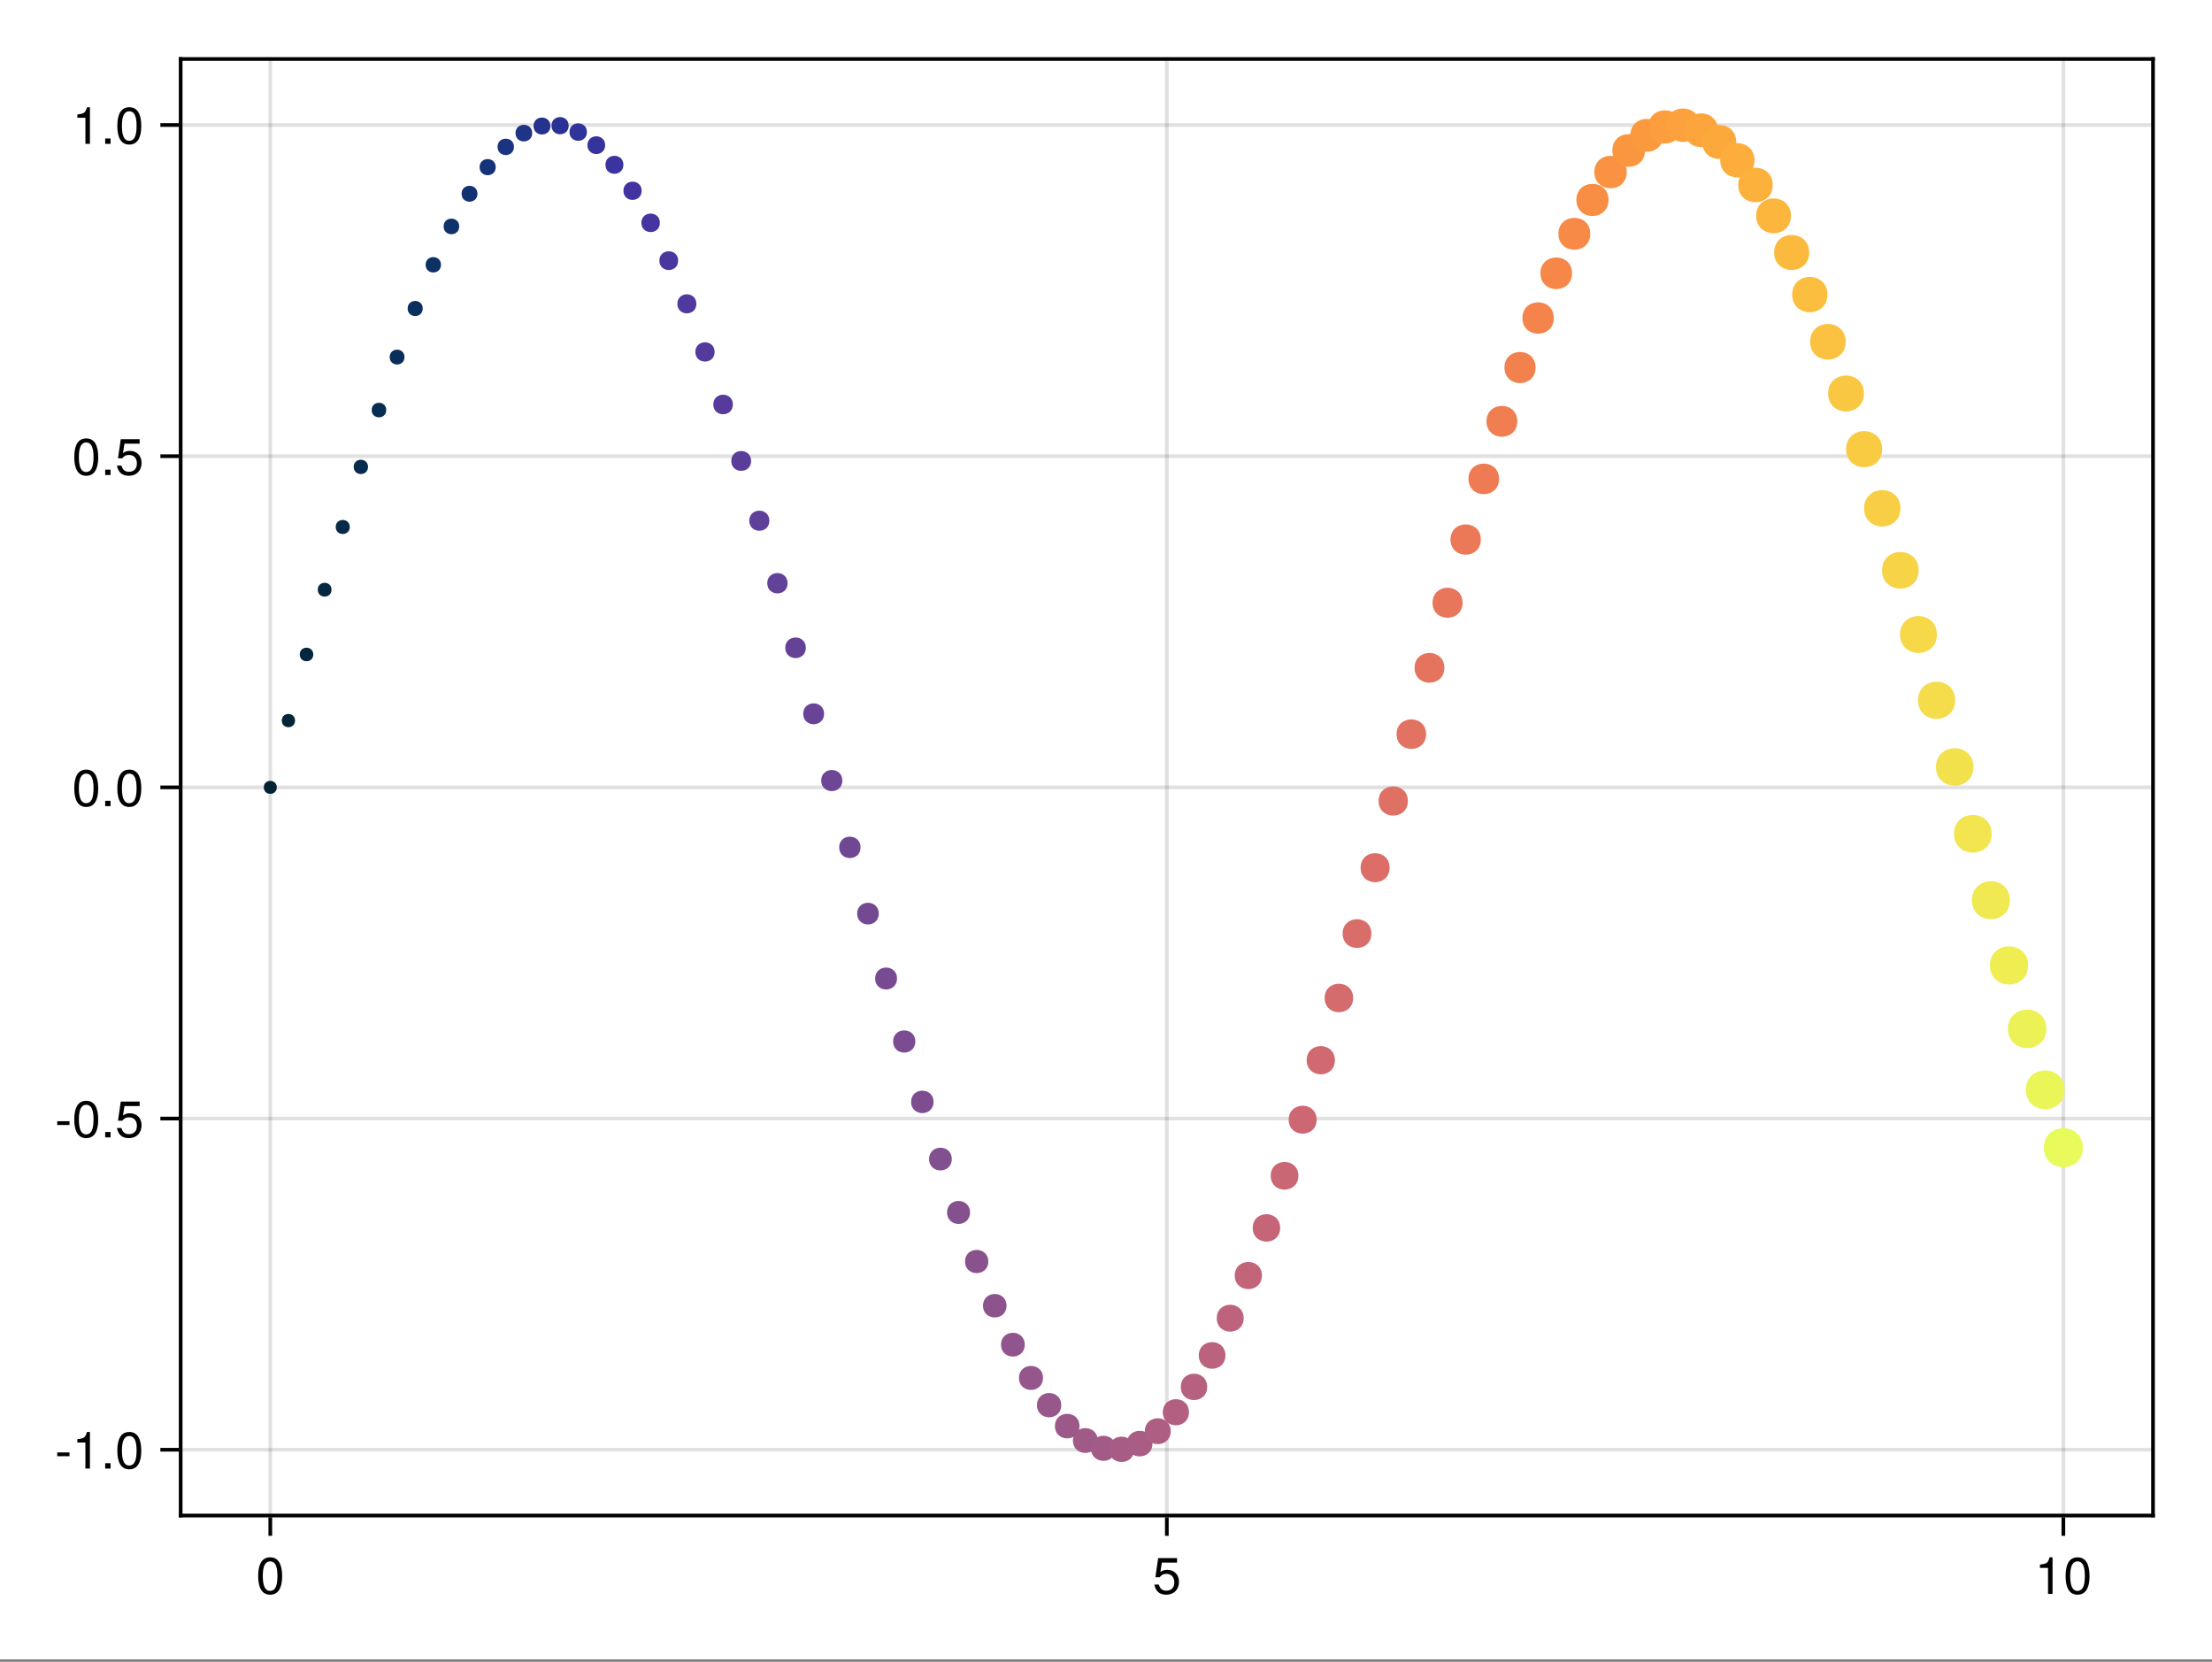 <?xml version="1.0" encoding="UTF-8"?>
<svg xmlns="http://www.w3.org/2000/svg" xmlns:xlink="http://www.w3.org/1999/xlink" width="450pt" height="338pt" viewBox="0 0 450 338" version="1.1">
<rect x="0" y="0" width="450" height="338" fill="#808080" stroke="none"/>
<defs>
<g>
<symbol overflow="visible" id="glyph0-0-2KA+kGPZ">
<path style="stroke:none;" d="M 0.203 -7.656 C 0.203 -7.656 0.203 0 0.203 0 C 0.203 0 4.938 0 4.938 0 C 4.938 0 4.938 -7.656 4.938 -7.656 C 4.938 -7.656 0.203 -7.656 0.203 -7.656 Z M 0.75 -0.547 C 0.75 -0.547 0.75 -7.109 0.75 -7.109 C 0.75 -7.109 4.391 -7.109 4.391 -7.109 C 4.391 -7.109 4.391 -0.547 4.391 -0.547 C 4.391 -0.547 0.75 -0.547 0.75 -0.547 Z M 0.75 -0.547 "/>
</symbol>
<symbol overflow="visible" id="glyph0-1-2KA+kGPZ">
<path style="stroke:none;" d="M 5.328 -3.578 C 5.328 -1.141 4.469 0.156 2.891 0.156 C 1.297 0.156 0.453 -1.141 0.453 -3.641 C 0.453 -6.141 1.281 -7.438 2.891 -7.438 C 4.5 -7.438 5.328 -6.156 5.328 -3.578 Z M 4.375 -3.672 C 4.375 -5.656 3.891 -6.625 2.891 -6.625 C 1.891 -6.625 1.391 -5.672 1.391 -3.641 C 1.391 -1.594 1.891 -0.609 2.859 -0.609 C 3.891 -0.609 4.375 -1.547 4.375 -3.672 Z M 4.375 -3.672 "/>
</symbol>
<symbol overflow="visible" id="glyph1-0-2KA+kGPZ">
<path style="stroke:none;" d="M 0.203 -7.656 C 0.203 -7.656 0.203 0 0.203 0 C 0.203 0 4.938 0 4.938 0 C 4.938 0 4.938 -7.656 4.938 -7.656 C 4.938 -7.656 0.203 -7.656 0.203 -7.656 Z M 0.75 -0.547 C 0.75 -0.547 0.75 -7.109 0.75 -7.109 C 0.75 -7.109 4.391 -7.109 4.391 -7.109 C 4.391 -7.109 4.391 -0.547 4.391 -0.547 C 4.391 -0.547 0.75 -0.547 0.75 -0.547 Z M 0.75 -0.547 "/>
</symbol>
<symbol overflow="visible" id="glyph1-1-2KA+kGPZ">
<path style="stroke:none;" d="M 5.391 -2.469 C 5.391 -0.891 4.344 0.156 2.828 0.156 C 1.516 0.156 0.672 -0.438 0.375 -1.906 C 0.375 -1.906 1.297 -1.906 1.297 -1.906 C 1.516 -1.078 2 -0.656 2.812 -0.656 C 3.828 -0.656 4.438 -1.266 4.438 -2.344 C 4.438 -3.438 3.812 -4.078 2.812 -4.078 C 2.234 -4.078 1.875 -3.906 1.453 -3.391 C 1.453 -3.391 0.594 -3.391 0.594 -3.391 C 0.594 -3.391 1.156 -7.281 1.156 -7.281 C 1.156 -7.281 5 -7.281 5 -7.281 C 5 -7.281 5 -6.375 5 -6.375 C 5 -6.375 1.906 -6.375 1.906 -6.375 C 1.906 -6.375 1.609 -4.453 1.609 -4.453 C 2.031 -4.766 2.453 -4.906 2.984 -4.906 C 4.406 -4.906 5.391 -3.938 5.391 -2.469 Z M 5.391 -2.469 "/>
</symbol>
<symbol overflow="visible" id="glyph2-0-2KA+kGPZ">
<path style="stroke:none;" d="M 0.203 -7.656 C 0.203 -7.656 0.203 0 0.203 0 C 0.203 0 4.938 0 4.938 0 C 4.938 0 4.938 -7.656 4.938 -7.656 C 4.938 -7.656 0.203 -7.656 0.203 -7.656 Z M 0.75 -0.547 C 0.75 -0.547 0.75 -7.109 0.75 -7.109 C 0.75 -7.109 4.391 -7.109 4.391 -7.109 C 4.391 -7.109 4.391 -0.547 4.391 -0.547 C 4.391 -0.547 0.75 -0.547 0.75 -0.547 Z M 0.75 -0.547 "/>
</symbol>
<symbol overflow="visible" id="glyph2-1-2KA+kGPZ">
<path style="stroke:none;" d="M 3.641 0 C 3.641 0 2.719 0 2.719 0 C 2.719 0 2.719 -5.297 2.719 -5.297 C 2.719 -5.297 1.078 -5.297 1.078 -5.297 C 1.078 -5.297 1.078 -5.969 1.078 -5.969 C 2.5 -6.141 2.703 -6.297 3.031 -7.438 C 3.031 -7.438 3.641 -7.438 3.641 -7.438 C 3.641 -7.438 3.641 0 3.641 0 Z M 3.641 0 "/>
</symbol>
<symbol overflow="visible" id="glyph3-0-2KA+kGPZ">
<path style="stroke:none;" d="M 0.203 -7.656 C 0.203 -7.656 0.203 0 0.203 0 C 0.203 0 4.938 0 4.938 0 C 4.938 0 4.938 -7.656 4.938 -7.656 C 4.938 -7.656 0.203 -7.656 0.203 -7.656 Z M 0.75 -0.547 C 0.75 -0.547 0.75 -7.109 0.75 -7.109 C 0.75 -7.109 4.391 -7.109 4.391 -7.109 C 4.391 -7.109 4.391 -0.547 4.391 -0.547 C 4.391 -0.547 0.75 -0.547 0.75 -0.547 Z M 0.75 -0.547 "/>
</symbol>
<symbol overflow="visible" id="glyph3-1-2KA+kGPZ">
<path style="stroke:none;" d="M 5.328 -3.578 C 5.328 -1.141 4.469 0.156 2.891 0.156 C 1.297 0.156 0.453 -1.141 0.453 -3.641 C 0.453 -6.141 1.281 -7.438 2.891 -7.438 C 4.5 -7.438 5.328 -6.156 5.328 -3.578 Z M 4.375 -3.672 C 4.375 -5.656 3.891 -6.625 2.891 -6.625 C 1.891 -6.625 1.391 -5.672 1.391 -3.641 C 1.391 -1.594 1.891 -0.609 2.859 -0.609 C 3.891 -0.609 4.375 -1.547 4.375 -3.672 Z M 4.375 -3.672 "/>
</symbol>
<symbol overflow="visible" id="glyph4-0-2KA+kGPZ">
<path style="stroke:none;" d="M 0.203 -7.656 C 0.203 -7.656 0.203 0 0.203 0 C 0.203 0 4.938 0 4.938 0 C 4.938 0 4.938 -7.656 4.938 -7.656 C 4.938 -7.656 0.203 -7.656 0.203 -7.656 Z M 0.75 -0.547 C 0.75 -0.547 0.75 -7.109 0.75 -7.109 C 0.75 -7.109 4.391 -7.109 4.391 -7.109 C 4.391 -7.109 4.391 -0.547 4.391 -0.547 C 4.391 -0.547 0.75 -0.547 0.75 -0.547 Z M 0.75 -0.547 "/>
</symbol>
<symbol overflow="visible" id="glyph4-1-2KA+kGPZ">
<path style="stroke:none;" d="M 2.984 -2.516 C 2.984 -2.516 0.484 -2.516 0.484 -2.516 C 0.484 -2.516 0.484 -3.281 0.484 -3.281 C 0.484 -3.281 2.984 -3.281 2.984 -3.281 C 2.984 -3.281 2.984 -2.516 2.984 -2.516 Z M 2.984 -2.516 "/>
</symbol>
<symbol overflow="visible" id="glyph4-2-2KA+kGPZ">
<path style="stroke:none;" d="M 2 0 C 2 0 0.906 0 0.906 0 C 0.906 0 0.906 -1.094 0.906 -1.094 C 0.906 -1.094 2 -1.094 2 -1.094 C 2 -1.094 2 0 2 0 Z M 2 0 "/>
</symbol>
<symbol overflow="visible" id="glyph5-0-2KA+kGPZ">
<path style="stroke:none;" d="M 0.203 -7.656 C 0.203 -7.656 0.203 0 0.203 0 C 0.203 0 4.938 0 4.938 0 C 4.938 0 4.938 -7.656 4.938 -7.656 C 4.938 -7.656 0.203 -7.656 0.203 -7.656 Z M 0.75 -0.547 C 0.75 -0.547 0.75 -7.109 0.75 -7.109 C 0.75 -7.109 4.391 -7.109 4.391 -7.109 C 4.391 -7.109 4.391 -0.547 4.391 -0.547 C 4.391 -0.547 0.75 -0.547 0.75 -0.547 Z M 0.75 -0.547 "/>
</symbol>
<symbol overflow="visible" id="glyph5-1-2KA+kGPZ">
<path style="stroke:none;" d="M 3.641 0 C 3.641 0 2.719 0 2.719 0 C 2.719 0 2.719 -5.297 2.719 -5.297 C 2.719 -5.297 1.078 -5.297 1.078 -5.297 C 1.078 -5.297 1.078 -5.969 1.078 -5.969 C 2.5 -6.141 2.703 -6.297 3.031 -7.438 C 3.031 -7.438 3.641 -7.438 3.641 -7.438 C 3.641 -7.438 3.641 0 3.641 0 Z M 3.641 0 "/>
</symbol>
<symbol overflow="visible" id="glyph5-2-2KA+kGPZ">
<path style="stroke:none;" d="M 5.328 -3.578 C 5.328 -1.141 4.469 0.156 2.891 0.156 C 1.297 0.156 0.453 -1.141 0.453 -3.641 C 0.453 -6.141 1.281 -7.438 2.891 -7.438 C 4.5 -7.438 5.328 -6.156 5.328 -3.578 Z M 4.375 -3.672 C 4.375 -5.656 3.891 -6.625 2.891 -6.625 C 1.891 -6.625 1.391 -5.672 1.391 -3.641 C 1.391 -1.594 1.891 -0.609 2.859 -0.609 C 3.891 -0.609 4.375 -1.547 4.375 -3.672 Z M 4.375 -3.672 "/>
</symbol>
<symbol overflow="visible" id="glyph6-0-2KA+kGPZ">
<path style="stroke:none;" d="M 0.203 -7.656 C 0.203 -7.656 0.203 0 0.203 0 C 0.203 0 4.938 0 4.938 0 C 4.938 0 4.938 -7.656 4.938 -7.656 C 4.938 -7.656 0.203 -7.656 0.203 -7.656 Z M 0.75 -0.547 C 0.75 -0.547 0.75 -7.109 0.75 -7.109 C 0.75 -7.109 4.391 -7.109 4.391 -7.109 C 4.391 -7.109 4.391 -0.547 4.391 -0.547 C 4.391 -0.547 0.75 -0.547 0.75 -0.547 Z M 0.75 -0.547 "/>
</symbol>
<symbol overflow="visible" id="glyph6-1-2KA+kGPZ">
<path style="stroke:none;" d="M 2.984 -2.516 C 2.984 -2.516 0.484 -2.516 0.484 -2.516 C 0.484 -2.516 0.484 -3.281 0.484 -3.281 C 0.484 -3.281 2.984 -3.281 2.984 -3.281 C 2.984 -3.281 2.984 -2.516 2.984 -2.516 Z M 2.984 -2.516 "/>
</symbol>
<symbol overflow="visible" id="glyph6-2-2KA+kGPZ">
<path style="stroke:none;" d="M 2 0 C 2 0 0.906 0 0.906 0 C 0.906 0 0.906 -1.094 0.906 -1.094 C 0.906 -1.094 2 -1.094 2 -1.094 C 2 -1.094 2 0 2 0 Z M 2 0 "/>
</symbol>
<symbol overflow="visible" id="glyph7-0-2KA+kGPZ">
<path style="stroke:none;" d="M 0.203 -7.656 C 0.203 -7.656 0.203 0 0.203 0 C 0.203 0 4.938 0 4.938 0 C 4.938 0 4.938 -7.656 4.938 -7.656 C 4.938 -7.656 0.203 -7.656 0.203 -7.656 Z M 0.75 -0.547 C 0.75 -0.547 0.75 -7.109 0.75 -7.109 C 0.75 -7.109 4.391 -7.109 4.391 -7.109 C 4.391 -7.109 4.391 -0.547 4.391 -0.547 C 4.391 -0.547 0.75 -0.547 0.75 -0.547 Z M 0.75 -0.547 "/>
</symbol>
<symbol overflow="visible" id="glyph7-1-2KA+kGPZ">
<path style="stroke:none;" d="M 5.328 -3.578 C 5.328 -1.141 4.469 0.156 2.891 0.156 C 1.297 0.156 0.453 -1.141 0.453 -3.641 C 0.453 -6.141 1.281 -7.438 2.891 -7.438 C 4.5 -7.438 5.328 -6.156 5.328 -3.578 Z M 4.375 -3.672 C 4.375 -5.656 3.891 -6.625 2.891 -6.625 C 1.891 -6.625 1.391 -5.672 1.391 -3.641 C 1.391 -1.594 1.891 -0.609 2.859 -0.609 C 3.891 -0.609 4.375 -1.547 4.375 -3.672 Z M 4.375 -3.672 "/>
</symbol>
<symbol overflow="visible" id="glyph7-2-2KA+kGPZ">
<path style="stroke:none;" d="M 5.391 -2.469 C 5.391 -0.891 4.344 0.156 2.828 0.156 C 1.516 0.156 0.672 -0.438 0.375 -1.906 C 0.375 -1.906 1.297 -1.906 1.297 -1.906 C 1.516 -1.078 2 -0.656 2.812 -0.656 C 3.828 -0.656 4.438 -1.266 4.438 -2.344 C 4.438 -3.438 3.812 -4.078 2.812 -4.078 C 2.234 -4.078 1.875 -3.906 1.453 -3.391 C 1.453 -3.391 0.594 -3.391 0.594 -3.391 C 0.594 -3.391 1.156 -7.281 1.156 -7.281 C 1.156 -7.281 5 -7.281 5 -7.281 C 5 -7.281 5 -6.375 5 -6.375 C 5 -6.375 1.906 -6.375 1.906 -6.375 C 1.906 -6.375 1.609 -4.453 1.609 -4.453 C 2.031 -4.766 2.453 -4.906 2.984 -4.906 C 4.406 -4.906 5.391 -3.938 5.391 -2.469 Z M 5.391 -2.469 "/>
</symbol>
<symbol overflow="visible" id="glyph8-0-2KA+kGPZ">
<path style="stroke:none;" d="M 0.203 -7.656 C 0.203 -7.656 0.203 0 0.203 0 C 0.203 0 4.938 0 4.938 0 C 4.938 0 4.938 -7.656 4.938 -7.656 C 4.938 -7.656 0.203 -7.656 0.203 -7.656 Z M 0.75 -0.547 C 0.75 -0.547 0.75 -7.109 0.75 -7.109 C 0.75 -7.109 4.391 -7.109 4.391 -7.109 C 4.391 -7.109 4.391 -0.547 4.391 -0.547 C 4.391 -0.547 0.75 -0.547 0.75 -0.547 Z M 0.75 -0.547 "/>
</symbol>
<symbol overflow="visible" id="glyph8-1-2KA+kGPZ">
<path style="stroke:none;" d="M 5.328 -3.578 C 5.328 -1.141 4.469 0.156 2.891 0.156 C 1.297 0.156 0.453 -1.141 0.453 -3.641 C 0.453 -6.141 1.281 -7.438 2.891 -7.438 C 4.5 -7.438 5.328 -6.156 5.328 -3.578 Z M 4.375 -3.672 C 4.375 -5.656 3.891 -6.625 2.891 -6.625 C 1.891 -6.625 1.391 -5.672 1.391 -3.641 C 1.391 -1.594 1.891 -0.609 2.859 -0.609 C 3.891 -0.609 4.375 -1.547 4.375 -3.672 Z M 4.375 -3.672 "/>
</symbol>
<symbol overflow="visible" id="glyph8-2-2KA+kGPZ">
<path style="stroke:none;" d="M 5.391 -2.469 C 5.391 -0.891 4.344 0.156 2.828 0.156 C 1.516 0.156 0.672 -0.438 0.375 -1.906 C 0.375 -1.906 1.297 -1.906 1.297 -1.906 C 1.516 -1.078 2 -0.656 2.812 -0.656 C 3.828 -0.656 4.438 -1.266 4.438 -2.344 C 4.438 -3.438 3.812 -4.078 2.812 -4.078 C 2.234 -4.078 1.875 -3.906 1.453 -3.391 C 1.453 -3.391 0.594 -3.391 0.594 -3.391 C 0.594 -3.391 1.156 -7.281 1.156 -7.281 C 1.156 -7.281 5 -7.281 5 -7.281 C 5 -7.281 5 -6.375 5 -6.375 C 5 -6.375 1.906 -6.375 1.906 -6.375 C 1.906 -6.375 1.609 -4.453 1.609 -4.453 C 2.031 -4.766 2.453 -4.906 2.984 -4.906 C 4.406 -4.906 5.391 -3.938 5.391 -2.469 Z M 5.391 -2.469 "/>
</symbol>
<symbol overflow="visible" id="glyph9-0-2KA+kGPZ">
<path style="stroke:none;" d="M 0.203 -7.656 C 0.203 -7.656 0.203 0 0.203 0 C 0.203 0 4.938 0 4.938 0 C 4.938 0 4.938 -7.656 4.938 -7.656 C 4.938 -7.656 0.203 -7.656 0.203 -7.656 Z M 0.75 -0.547 C 0.75 -0.547 0.75 -7.109 0.75 -7.109 C 0.75 -7.109 4.391 -7.109 4.391 -7.109 C 4.391 -7.109 4.391 -0.547 4.391 -0.547 C 4.391 -0.547 0.75 -0.547 0.75 -0.547 Z M 0.75 -0.547 "/>
</symbol>
<symbol overflow="visible" id="glyph9-1-2KA+kGPZ">
<path style="stroke:none;" d="M 2 0 C 2 0 0.906 0 0.906 0 C 0.906 0 0.906 -1.094 0.906 -1.094 C 0.906 -1.094 2 -1.094 2 -1.094 C 2 -1.094 2 0 2 0 Z M 2 0 "/>
</symbol>
<symbol overflow="visible" id="glyph10-0-2KA+kGPZ">
<path style="stroke:none;" d="M 0.203 -7.656 C 0.203 -7.656 0.203 0 0.203 0 C 0.203 0 4.938 0 4.938 0 C 4.938 0 4.938 -7.656 4.938 -7.656 C 4.938 -7.656 0.203 -7.656 0.203 -7.656 Z M 0.75 -0.547 C 0.75 -0.547 0.75 -7.109 0.75 -7.109 C 0.75 -7.109 4.391 -7.109 4.391 -7.109 C 4.391 -7.109 4.391 -0.547 4.391 -0.547 C 4.391 -0.547 0.75 -0.547 0.75 -0.547 Z M 0.75 -0.547 "/>
</symbol>
<symbol overflow="visible" id="glyph10-1-2KA+kGPZ">
<path style="stroke:none;" d="M 3.641 0 C 3.641 0 2.719 0 2.719 0 C 2.719 0 2.719 -5.297 2.719 -5.297 C 2.719 -5.297 1.078 -5.297 1.078 -5.297 C 1.078 -5.297 1.078 -5.969 1.078 -5.969 C 2.5 -6.141 2.703 -6.297 3.031 -7.438 C 3.031 -7.438 3.641 -7.438 3.641 -7.438 C 3.641 -7.438 3.641 0 3.641 0 Z M 3.641 0 "/>
</symbol>
<symbol overflow="visible" id="glyph10-2-2KA+kGPZ">
<path style="stroke:none;" d="M 5.328 -3.578 C 5.328 -1.141 4.469 0.156 2.891 0.156 C 1.297 0.156 0.453 -1.141 0.453 -3.641 C 0.453 -6.141 1.281 -7.438 2.891 -7.438 C 4.5 -7.438 5.328 -6.156 5.328 -3.578 Z M 4.375 -3.672 C 4.375 -5.656 3.891 -6.625 2.891 -6.625 C 1.891 -6.625 1.391 -5.672 1.391 -3.641 C 1.391 -1.594 1.891 -0.609 2.859 -0.609 C 3.891 -0.609 4.375 -1.547 4.375 -3.672 Z M 4.375 -3.672 "/>
</symbol>
<symbol overflow="visible" id="glyph11-0-2KA+kGPZ">
<path style="stroke:none;" d="M 0.203 -7.656 C 0.203 -7.656 0.203 0 0.203 0 C 0.203 0 4.938 0 4.938 0 C 4.938 0 4.938 -7.656 4.938 -7.656 C 4.938 -7.656 0.203 -7.656 0.203 -7.656 Z M 0.75 -0.547 C 0.75 -0.547 0.75 -7.109 0.75 -7.109 C 0.75 -7.109 4.391 -7.109 4.391 -7.109 C 4.391 -7.109 4.391 -0.547 4.391 -0.547 C 4.391 -0.547 0.75 -0.547 0.75 -0.547 Z M 0.75 -0.547 "/>
</symbol>
<symbol overflow="visible" id="glyph11-1-2KA+kGPZ">
<path style="stroke:none;" d="M 2 0 C 2 0 0.906 0 0.906 0 C 0.906 0 0.906 -1.094 0.906 -1.094 C 0.906 -1.094 2 -1.094 2 -1.094 C 2 -1.094 2 0 2 0 Z M 2 0 "/>
</symbol>
</g>
</defs>
<g id="surface1-2KA+kGPZ">
<path style=" stroke:none;fill-rule:nonzero;fill:rgb(100%,100%,100%);fill-opacity:1;" d="M 0 0 L 450 0 L 450 337.5 L 0 337.5 Z M 0 0 "/>
<path style=" stroke:none;fill-rule:nonzero;fill:rgb(100%,100%,100%);fill-opacity:1;" d="M 36.75 308.25 L 438 308.25 L 438 12 L 36.75 12 Z M 36.75 308.25 "/>
<path style="fill:none;stroke-width:1;stroke-linecap:butt;stroke-linejoin:miter;stroke:rgb(0%,0%,0%);stroke-opacity:0.12;stroke-miterlimit:2;" d="M 73.318 411 L 73.318 16 " transform="matrix(0.75,0,0,0.75,0,0)"/>
<path style="fill:none;stroke-width:1;stroke-linecap:butt;stroke-linejoin:miter;stroke:rgb(0%,0%,0%);stroke-opacity:0.12;stroke-miterlimit:2;" d="M 316.5 411 L 316.5 16 " transform="matrix(0.75,0,0,0.75,0,0)"/>
<path style="fill:none;stroke-width:1;stroke-linecap:butt;stroke-linejoin:miter;stroke:rgb(0%,0%,0%);stroke-opacity:0.12;stroke-miterlimit:2;" d="M 559.682 411 L 559.682 16 " transform="matrix(0.75,0,0,0.75,0,0)"/>
<path style="fill:none;stroke-width:1;stroke-linecap:butt;stroke-linejoin:miter;stroke:rgb(0%,0%,0%);stroke-opacity:0.12;stroke-miterlimit:2;" d="M 49 393.156 L 584 393.156 " transform="matrix(0.75,0,0,0.75,0,0)"/>
<path style="fill:none;stroke-width:1;stroke-linecap:butt;stroke-linejoin:miter;stroke:rgb(0%,0%,0%);stroke-opacity:0.12;stroke-miterlimit:2;" d="M 49 303.344 L 584 303.344 " transform="matrix(0.75,0,0,0.75,0,0)"/>
<path style="fill:none;stroke-width:1;stroke-linecap:butt;stroke-linejoin:miter;stroke:rgb(0%,0%,0%);stroke-opacity:0.12;stroke-miterlimit:2;" d="M 49 213.526 L 584 213.526 " transform="matrix(0.75,0,0,0.75,0,0)"/>
<path style="fill:none;stroke-width:1;stroke-linecap:butt;stroke-linejoin:miter;stroke:rgb(0%,0%,0%);stroke-opacity:0.12;stroke-miterlimit:2;" d="M 49 123.714 L 584 123.714 " transform="matrix(0.75,0,0,0.75,0,0)"/>
<path style="fill:none;stroke-width:1;stroke-linecap:butt;stroke-linejoin:miter;stroke:rgb(0%,0%,0%);stroke-opacity:0.12;stroke-miterlimit:2;" d="M 49 33.901 L 584 33.901 " transform="matrix(0.75,0,0,0.75,0,0)"/>
<g style="fill:rgb(0%,0%,0%);fill-opacity:1;">
  <use xlink:href="#glyph0-1-2KA+kGPZ" x="52.07" y="324.193"/>
</g>
<g style="fill:rgb(0%,0%,0%);fill-opacity:1;">
  <use xlink:href="#glyph1-1-2KA+kGPZ" x="234.456" y="324.193"/>
</g>
<g style="fill:rgb(0%,0%,0%);fill-opacity:1;">
  <use xlink:href="#glyph2-1-2KA+kGPZ" x="413.923" y="324.193"/>
</g>
<g style="fill:rgb(0%,0%,0%);fill-opacity:1;">
  <use xlink:href="#glyph3-1-2KA+kGPZ" x="419.761" y="324.193"/>
</g>
<g style="fill:rgb(0%,0%,0%);fill-opacity:1;">
  <use xlink:href="#glyph4-1-2KA+kGPZ" x="11.158" y="298.694"/>
</g>
<g style="fill:rgb(0%,0%,0%);fill-opacity:1;">
  <use xlink:href="#glyph5-1-2KA+kGPZ" x="14.655" y="298.694"/>
</g>
<g style="fill:rgb(0%,0%,0%);fill-opacity:1;">
  <use xlink:href="#glyph4-2-2KA+kGPZ" x="20.493" y="298.694"/>
</g>
<g style="fill:rgb(0%,0%,0%);fill-opacity:1;">
  <use xlink:href="#glyph5-2-2KA+kGPZ" x="23.412" y="298.694"/>
</g>
<g style="fill:rgb(0%,0%,0%);fill-opacity:1;">
  <use xlink:href="#glyph6-1-2KA+kGPZ" x="11.158" y="231.334"/>
</g>
<g style="fill:rgb(0%,0%,0%);fill-opacity:1;">
  <use xlink:href="#glyph7-1-2KA+kGPZ" x="14.655" y="231.334"/>
</g>
<g style="fill:rgb(0%,0%,0%);fill-opacity:1;">
  <use xlink:href="#glyph6-2-2KA+kGPZ" x="20.493" y="231.334"/>
</g>
<g style="fill:rgb(0%,0%,0%);fill-opacity:1;">
  <use xlink:href="#glyph7-2-2KA+kGPZ" x="23.412" y="231.334"/>
</g>
<g style="fill:rgb(0%,0%,0%);fill-opacity:1;">
  <use xlink:href="#glyph7-1-2KA+kGPZ" x="14.655" y="163.973"/>
</g>
<g style="fill:rgb(0%,0%,0%);fill-opacity:1;">
  <use xlink:href="#glyph6-2-2KA+kGPZ" x="20.493" y="163.973"/>
</g>
<g style="fill:rgb(0%,0%,0%);fill-opacity:1;">
  <use xlink:href="#glyph7-1-2KA+kGPZ" x="23.412" y="163.973"/>
</g>
<g style="fill:rgb(0%,0%,0%);fill-opacity:1;">
  <use xlink:href="#glyph8-1-2KA+kGPZ" x="14.655" y="96.612"/>
</g>
<g style="fill:rgb(0%,0%,0%);fill-opacity:1;">
  <use xlink:href="#glyph9-1-2KA+kGPZ" x="20.493" y="96.612"/>
</g>
<g style="fill:rgb(0%,0%,0%);fill-opacity:1;">
  <use xlink:href="#glyph8-2-2KA+kGPZ" x="23.412" y="96.612"/>
</g>
<g style="fill:rgb(0%,0%,0%);fill-opacity:1;">
  <use xlink:href="#glyph10-1-2KA+kGPZ" x="14.655" y="29.252"/>
</g>
<g style="fill:rgb(0%,0%,0%);fill-opacity:1;">
  <use xlink:href="#glyph11-1-2KA+kGPZ" x="20.493" y="29.252"/>
</g>
<g style="fill:rgb(0%,0%,0%);fill-opacity:1;">
  <use xlink:href="#glyph10-2-2KA+kGPZ" x="23.412" y="29.252"/>
</g>
<path style=" stroke:none;fill-rule:nonzero;fill:rgb(1.556%,13.824%,20.181%);fill-opacity:1;" d="M 56.309 160.145 C 56.309 158.383 53.668 158.383 53.668 160.145 C 53.668 161.91 56.309 161.91 56.309 160.145 Z M 56.309 160.145 "/>
<path style=" stroke:none;fill-rule:nonzero;fill:rgb(1.724%,14.541%,22.048%);fill-opacity:1;" d="M 60.023 146.562 C 60.023 144.762 57.324 144.762 57.324 146.562 C 57.324 148.359 60.023 148.359 60.023 146.562 Z M 60.023 146.562 "/>
<path style=" stroke:none;fill-rule:nonzero;fill:rgb(1.906%,15.236%,23.979%);fill-opacity:1;" d="M 63.734 133.113 C 63.734 131.281 60.984 131.281 60.984 133.113 C 60.984 134.949 63.734 134.949 63.734 133.113 Z M 63.734 133.113 "/>
<path style=" stroke:none;fill-rule:nonzero;fill:rgb(2.113%,15.907%,25.984%);fill-opacity:1;" d="M 67.445 119.941 C 67.445 118.074 64.641 118.074 64.641 119.941 C 64.641 121.812 67.445 121.812 67.445 119.941 Z M 67.445 119.941 "/>
<path style=" stroke:none;fill-rule:nonzero;fill:rgb(2.367%,16.55%,28.064%);fill-opacity:1;" d="M 71.156 107.184 C 71.156 105.277 68.297 105.277 68.297 107.184 C 68.297 109.086 71.156 109.086 71.156 107.184 Z M 71.156 107.184 "/>
<path style=" stroke:none;fill-rule:nonzero;fill:rgb(2.689%,17.163%,30.22%);fill-opacity:1;" d="M 74.867 94.961 C 74.867 93.02 71.957 93.02 71.957 94.961 C 71.957 96.902 74.867 96.902 74.867 94.961 Z M 74.867 94.961 "/>
<path style=" stroke:none;fill-rule:nonzero;fill:rgb(3.115%,17.74%,32.459%);fill-opacity:1;" d="M 78.578 83.402 C 78.578 81.43 75.613 81.43 75.613 83.402 C 75.613 85.379 78.578 85.379 78.578 83.402 Z M 78.578 83.402 "/>
<path style=" stroke:none;fill-rule:nonzero;fill:rgb(3.678%,18.278%,34.777%);fill-opacity:1;" d="M 82.289 72.629 C 82.289 70.617 79.273 70.617 79.273 72.629 C 79.273 74.641 82.289 74.641 82.289 72.629 Z M 82.289 72.629 "/>
<path style=" stroke:none;fill-rule:nonzero;fill:rgb(4.421%,18.769%,37.183%);fill-opacity:1;" d="M 86 62.746 C 86 60.699 82.93 60.699 82.93 62.746 C 82.93 64.793 86 64.793 86 62.746 Z M 86 62.746 "/>
<path style=" stroke:none;fill-rule:nonzero;fill:rgb(5.308%,19.208%,39.668%);fill-opacity:1;" d="M 89.711 53.859 C 89.711 51.773 86.586 51.773 86.586 53.859 C 86.586 55.941 89.711 55.941 89.711 53.859 Z M 89.711 53.859 "/>
<path style=" stroke:none;fill-rule:nonzero;fill:rgb(6.355%,19.586%,42.233%);fill-opacity:1;" d="M 93.422 46.051 C 93.422 43.934 90.246 43.934 90.246 46.051 C 90.246 48.172 93.422 48.172 93.422 46.051 Z M 93.422 46.051 "/>
<path style=" stroke:none;fill-rule:nonzero;fill:rgb(7.572%,19.894%,44.869%);fill-opacity:1;" d="M 97.133 39.41 C 97.133 37.254 93.902 37.254 93.902 39.41 C 93.902 41.562 97.133 41.562 97.133 39.41 Z M 97.133 39.41 "/>
<path style=" stroke:none;fill-rule:nonzero;fill:rgb(8.968%,20.124%,47.559%);fill-opacity:1;" d="M 100.848 33.996 C 100.848 31.809 97.562 31.809 97.562 33.996 C 97.562 36.188 100.848 36.188 100.848 33.996 Z M 100.848 33.996 "/>
<path style=" stroke:none;fill-rule:nonzero;fill:rgb(10.561%,20.263%,50.279%);fill-opacity:1;" d="M 104.559 29.871 C 104.559 27.648 101.219 27.648 101.219 29.871 C 101.219 32.098 104.559 32.098 104.559 29.871 Z M 104.559 29.871 "/>
<path style=" stroke:none;fill-rule:nonzero;fill:rgb(12.35%,20.309%,52.977%);fill-opacity:1;" d="M 108.27 27.074 C 108.27 24.812 104.875 24.812 104.875 27.074 C 104.875 29.336 108.27 29.336 108.27 27.074 Z M 108.27 27.074 "/>
<path style=" stroke:none;fill-rule:nonzero;fill:rgb(14.345%,20.262%,55.569%);fill-opacity:1;" d="M 111.98 25.633 C 111.98 23.336 108.535 23.336 108.535 25.633 C 108.535 27.93 111.98 27.93 111.98 25.633 Z M 111.98 25.633 "/>
<path style=" stroke:none;fill-rule:nonzero;fill:rgb(16.516%,20.15%,57.934%);fill-opacity:1;" d="M 115.691 25.562 C 115.691 23.23 112.191 23.23 112.191 25.562 C 112.191 27.895 115.691 27.895 115.691 25.562 Z M 115.691 25.562 "/>
<path style=" stroke:none;fill-rule:nonzero;fill:rgb(18.808%,20.032%,59.903%);fill-opacity:1;" d="M 119.402 26.863 C 119.402 24.496 115.852 24.496 115.852 26.863 C 115.852 29.234 119.402 29.234 119.402 26.863 Z M 119.402 26.863 "/>
<path style=" stroke:none;fill-rule:nonzero;fill:rgb(21.117%,19.998%,61.332%);fill-opacity:1;" d="M 123.113 29.527 C 123.113 27.121 119.508 27.121 119.508 29.527 C 119.508 31.93 123.113 31.93 123.113 29.527 Z M 123.113 29.527 "/>
<path style=" stroke:none;fill-rule:nonzero;fill:rgb(23.342%,20.116%,62.202%);fill-opacity:1;" d="M 126.824 33.52 C 126.824 31.078 123.168 31.078 123.168 33.52 C 123.168 35.957 126.824 35.957 126.824 33.52 Z M 126.824 33.52 "/>
<path style=" stroke:none;fill-rule:nonzero;fill:rgb(25.421%,20.412%,62.573%);fill-opacity:1;" d="M 130.535 38.801 C 130.535 36.328 126.824 36.328 126.824 38.801 C 126.824 41.277 130.535 41.277 130.535 38.801 Z M 130.535 38.801 "/>
<path style=" stroke:none;fill-rule:nonzero;fill:rgb(27.357%,20.851%,62.602%);fill-opacity:1;" d="M 134.246 45.32 C 134.246 42.812 130.48 42.812 130.48 45.32 C 130.48 47.832 134.246 47.832 134.246 45.32 Z M 134.246 45.32 "/>
<path style=" stroke:none;fill-rule:nonzero;fill:rgb(29.161%,21.397%,62.391%);fill-opacity:1;" d="M 137.957 53.012 C 137.957 50.469 134.141 50.469 134.141 53.012 C 134.141 55.559 137.957 55.559 137.957 53.012 Z M 137.957 53.012 "/>
<path style=" stroke:none;fill-rule:nonzero;fill:rgb(30.864%,22.011%,62.037%);fill-opacity:1;" d="M 141.668 61.797 C 141.668 59.215 137.797 59.215 137.797 61.797 C 137.797 64.379 141.668 64.379 141.668 61.797 Z M 141.668 61.797 "/>
<path style=" stroke:none;fill-rule:nonzero;fill:rgb(32.484%,22.665%,61.596%);fill-opacity:1;" d="M 145.383 71.582 C 145.383 68.965 141.457 68.965 141.457 71.582 C 141.457 74.199 145.383 74.199 145.383 71.582 Z M 145.383 71.582 "/>
<path style=" stroke:none;fill-rule:nonzero;fill:rgb(34.04%,23.342%,61.11%);fill-opacity:1;" d="M 149.094 82.27 C 149.094 79.617 145.113 79.617 145.113 82.27 C 145.113 84.922 149.094 84.922 149.094 82.27 Z M 149.094 82.27 "/>
<path style=" stroke:none;fill-rule:nonzero;fill:rgb(35.546%,24.026%,60.606%);fill-opacity:1;" d="M 152.805 93.754 C 152.805 91.062 148.77 91.062 148.77 93.754 C 148.77 96.441 152.805 96.441 152.805 93.754 Z M 152.805 93.754 "/>
<path style=" stroke:none;fill-rule:nonzero;fill:rgb(37.011%,24.712%,60.099%);fill-opacity:1;" d="M 156.516 105.91 C 156.516 103.188 152.43 103.188 152.43 105.91 C 152.43 108.637 156.516 108.637 156.516 105.91 Z M 156.516 105.91 "/>
<path style=" stroke:none;fill-rule:nonzero;fill:rgb(38.446%,25.393%,59.602%);fill-opacity:1;" d="M 160.227 118.625 C 160.227 115.863 156.086 115.863 156.086 118.625 C 156.086 121.383 160.227 121.383 160.227 118.625 Z M 160.227 118.625 "/>
<path style=" stroke:none;fill-rule:nonzero;fill:rgb(39.856%,26.066%,59.122%);fill-opacity:1;" d="M 163.938 131.758 C 163.938 128.965 159.746 128.965 159.746 131.758 C 159.746 134.555 163.938 134.555 163.938 131.758 Z M 163.938 131.758 "/>
<path style=" stroke:none;fill-rule:nonzero;fill:rgb(41.248%,26.73%,58.662%);fill-opacity:1;" d="M 167.648 145.184 C 167.648 142.352 163.402 142.352 163.402 145.184 C 163.402 148.016 167.648 148.016 167.648 145.184 Z M 167.648 145.184 "/>
<path style=" stroke:none;fill-rule:nonzero;fill:rgb(42.626%,27.382%,58.225%);fill-opacity:1;" d="M 171.359 158.762 C 171.359 155.895 167.062 155.895 167.062 158.762 C 167.062 161.629 171.359 161.629 171.359 158.762 Z M 171.359 158.762 "/>
<path style=" stroke:none;fill-rule:nonzero;fill:rgb(43.994%,28.023%,57.81%);fill-opacity:1;" d="M 175.07 172.352 C 175.07 169.449 170.719 169.449 170.719 172.352 C 170.719 175.254 175.07 175.254 175.07 172.352 Z M 175.07 172.352 "/>
<path style=" stroke:none;fill-rule:nonzero;fill:rgb(45.356%,28.651%,57.418%);fill-opacity:1;" d="M 178.781 185.82 C 178.781 182.883 174.375 182.883 174.375 185.82 C 174.375 188.758 178.781 188.758 178.781 185.82 Z M 178.781 185.82 "/>
<path style=" stroke:none;fill-rule:nonzero;fill:rgb(46.716%,29.267%,57.046%);fill-opacity:1;" d="M 182.492 199.023 C 182.492 196.051 178.035 196.051 178.035 199.023 C 178.035 201.996 182.492 201.996 182.492 199.023 Z M 182.492 199.023 "/>
<path style=" stroke:none;fill-rule:nonzero;fill:rgb(48.076%,29.869%,56.692%);fill-opacity:1;" d="M 186.207 211.832 C 186.207 208.824 181.691 208.824 181.691 211.832 C 181.691 214.844 186.207 214.844 186.207 211.832 Z M 186.207 211.832 "/>
<path style=" stroke:none;fill-rule:nonzero;fill:rgb(49.44%,30.459%,56.352%);fill-opacity:1;" d="M 189.918 224.117 C 189.918 221.07 185.352 221.07 185.352 224.117 C 185.352 227.16 189.918 227.16 189.918 224.117 Z M 189.918 224.117 "/>
<path style=" stroke:none;fill-rule:nonzero;fill:rgb(50.81%,31.035%,56.024%);fill-opacity:1;" d="M 193.629 235.746 C 193.629 232.664 189.008 232.664 189.008 235.746 C 189.008 238.824 193.629 238.824 193.629 235.746 Z M 193.629 235.746 "/>
<path style=" stroke:none;fill-rule:nonzero;fill:rgb(52.188%,31.599%,55.703%);fill-opacity:1;" d="M 197.34 246.605 C 197.34 243.488 192.664 243.488 192.664 246.605 C 192.664 249.719 197.34 249.719 197.34 246.605 Z M 197.34 246.605 "/>
<path style=" stroke:none;fill-rule:nonzero;fill:rgb(53.576%,32.149%,55.385%);fill-opacity:1;" d="M 201.051 256.582 C 201.051 253.43 196.324 253.43 196.324 256.582 C 196.324 259.734 201.051 259.734 201.051 256.582 Z M 201.051 256.582 "/>
<path style=" stroke:none;fill-rule:nonzero;fill:rgb(54.975%,32.687%,55.065%);fill-opacity:1;" d="M 204.762 265.578 C 204.762 262.391 199.98 262.391 199.98 265.578 C 199.98 268.762 204.762 268.762 204.762 265.578 Z M 204.762 265.578 "/>
<path style=" stroke:none;fill-rule:nonzero;fill:rgb(56.388%,33.211%,54.737%);fill-opacity:1;" d="M 208.473 273.496 C 208.473 270.273 203.641 270.273 203.641 273.496 C 203.641 276.719 208.473 276.719 208.473 273.496 Z M 208.473 273.496 "/>
<path style=" stroke:none;fill-rule:nonzero;fill:rgb(57.813%,33.723%,54.398%);fill-opacity:1;" d="M 212.184 280.262 C 212.184 277.004 207.297 277.004 207.297 280.262 C 207.297 283.52 212.184 283.52 212.184 280.262 Z M 212.184 280.262 "/>
<path style=" stroke:none;fill-rule:nonzero;fill:rgb(59.254%,34.224%,54.042%);fill-opacity:1;" d="M 215.895 285.801 C 215.895 282.508 210.957 282.508 210.957 285.801 C 210.957 289.094 215.895 289.094 215.895 285.801 Z M 215.895 285.801 "/>
<path style=" stroke:none;fill-rule:nonzero;fill:rgb(60.708%,34.714%,53.662%);fill-opacity:1;" d="M 219.605 290.059 C 219.605 286.73 214.613 286.73 214.613 290.059 C 214.613 293.391 219.605 293.391 219.605 290.059 Z M 219.605 290.059 "/>
<path style=" stroke:none;fill-rule:nonzero;fill:rgb(62.177%,35.194%,53.256%);fill-opacity:1;" d="M 223.316 292.996 C 223.316 289.629 218.27 289.629 218.27 292.996 C 218.27 296.359 223.316 296.359 223.316 292.996 Z M 223.316 292.996 "/>
<path style=" stroke:none;fill-rule:nonzero;fill:rgb(63.659%,35.666%,52.817%);fill-opacity:1;" d="M 227.027 294.574 C 227.027 291.176 221.93 291.176 221.93 294.574 C 221.93 297.977 227.027 297.977 227.027 294.574 Z M 227.027 294.574 "/>
<path style=" stroke:none;fill-rule:nonzero;fill:rgb(65.154%,36.13%,52.343%);fill-opacity:1;" d="M 230.742 294.785 C 230.742 291.348 225.586 291.348 225.586 294.785 C 225.586 298.219 230.742 298.219 230.742 294.785 Z M 230.742 294.785 "/>
<path style=" stroke:none;fill-rule:nonzero;fill:rgb(66.659%,36.589%,51.826%);fill-opacity:1;" d="M 234.453 293.621 C 234.453 290.148 229.246 290.148 229.246 293.621 C 229.246 297.094 234.453 297.094 234.453 293.621 Z M 234.453 293.621 "/>
<path style=" stroke:none;fill-rule:nonzero;fill:rgb(68.174%,37.044%,51.267%);fill-opacity:1;" d="M 238.164 291.098 C 238.164 287.59 232.902 287.59 232.902 291.098 C 232.902 294.605 238.164 294.605 238.164 291.098 Z M 238.164 291.098 "/>
<path style=" stroke:none;fill-rule:nonzero;fill:rgb(69.695%,37.497%,50.66%);fill-opacity:1;" d="M 241.875 287.238 C 241.875 283.695 236.559 283.695 236.559 287.238 C 236.559 290.781 241.875 290.781 241.875 287.238 Z M 241.875 287.238 "/>
<path style=" stroke:none;fill-rule:nonzero;fill:rgb(71.22%,37.951%,50.003%);fill-opacity:1;" d="M 245.586 282.086 C 245.586 278.508 240.219 278.508 240.219 282.086 C 240.219 285.664 245.586 285.664 245.586 282.086 Z M 245.586 282.086 "/>
<path style=" stroke:none;fill-rule:nonzero;fill:rgb(72.748%,38.408%,49.296%);fill-opacity:1;" d="M 249.297 275.688 C 249.297 272.074 243.875 272.074 243.875 275.688 C 243.875 279.301 249.297 279.301 249.297 275.688 Z M 249.297 275.688 "/>
<path style=" stroke:none;fill-rule:nonzero;fill:rgb(74.273%,38.872%,48.534%);fill-opacity:1;" d="M 253.008 268.113 C 253.008 264.465 247.535 264.465 247.535 268.113 C 247.535 271.762 253.008 271.762 253.008 268.113 Z M 253.008 268.113 "/>
<path style=" stroke:none;fill-rule:nonzero;fill:rgb(75.794%,39.345%,47.72%);fill-opacity:1;" d="M 256.719 259.438 C 256.719 255.75 251.191 255.75 251.191 259.438 C 251.191 263.121 256.719 263.121 256.719 259.438 Z M 256.719 259.438 "/>
<path style=" stroke:none;fill-rule:nonzero;fill:rgb(77.307%,39.83%,46.85%);fill-opacity:1;" d="M 260.43 249.75 C 260.43 246.027 254.848 246.027 254.848 249.75 C 254.848 253.469 260.43 253.469 260.43 249.75 Z M 260.43 249.75 "/>
<path style=" stroke:none;fill-rule:nonzero;fill:rgb(78.808%,40.331%,45.928%);fill-opacity:1;" d="M 264.141 239.148 C 264.141 235.391 258.508 235.391 258.508 239.148 C 258.508 242.902 264.141 242.902 264.141 239.148 Z M 264.141 239.148 "/>
<path style=" stroke:none;fill-rule:nonzero;fill:rgb(80.292%,40.853%,44.953%);fill-opacity:1;" d="M 267.852 227.742 C 267.852 223.949 262.164 223.949 262.164 227.742 C 262.164 231.531 267.852 231.531 267.852 227.742 Z M 267.852 227.742 "/>
<path style=" stroke:none;fill-rule:nonzero;fill:rgb(81.754%,41.399%,43.926%);fill-opacity:1;" d="M 271.566 215.645 C 271.566 211.816 265.824 211.816 265.824 215.645 C 265.824 219.473 271.566 219.473 271.566 215.645 Z M 271.566 215.645 "/>
<path style=" stroke:none;fill-rule:nonzero;fill:rgb(83.191%,41.973%,42.85%);fill-opacity:1;" d="M 275.277 202.984 C 275.277 199.121 269.48 199.121 269.48 202.984 C 269.48 206.848 275.277 206.848 275.277 202.984 Z M 275.277 202.984 "/>
<path style=" stroke:none;fill-rule:nonzero;fill:rgb(84.595%,42.583%,41.728%);fill-opacity:1;" d="M 278.988 189.887 C 278.988 185.984 273.141 185.984 273.141 189.887 C 273.141 193.785 278.988 193.785 278.988 189.887 Z M 278.988 189.887 "/>
<path style=" stroke:none;fill-rule:nonzero;fill:rgb(85.963%,43.232%,40.565%);fill-opacity:1;" d="M 282.699 176.484 C 282.699 172.551 276.797 172.551 276.797 176.484 C 276.797 180.418 282.699 180.418 282.699 176.484 Z M 282.699 176.484 "/>
<path style=" stroke:none;fill-rule:nonzero;fill:rgb(87.285%,43.926%,39.366%);fill-opacity:1;" d="M 286.41 162.914 C 286.41 158.945 280.453 158.945 280.453 162.914 C 280.453 166.887 286.41 166.887 286.41 162.914 Z M 286.41 162.914 "/>
<path style=" stroke:none;fill-rule:nonzero;fill:rgb(88.557%,44.67%,38.137%);fill-opacity:1;" d="M 290.121 149.32 C 290.121 145.312 284.113 145.312 284.113 149.32 C 284.113 153.324 290.121 153.324 290.121 149.32 Z M 290.121 149.32 "/>
<path style=" stroke:none;fill-rule:nonzero;fill:rgb(89.771%,45.471%,36.888%);fill-opacity:1;" d="M 293.832 135.832 C 293.832 131.793 287.77 131.793 287.77 135.832 C 287.77 139.875 293.832 139.875 293.832 135.832 Z M 293.832 135.832 "/>
<path style=" stroke:none;fill-rule:nonzero;fill:rgb(90.919%,46.333%,35.627%);fill-opacity:1;" d="M 297.543 122.594 C 297.543 118.52 291.43 118.52 291.43 122.594 C 291.43 126.672 297.543 126.672 297.543 122.594 Z M 297.543 122.594 "/>
<path style=" stroke:none;fill-rule:nonzero;fill:rgb(91.997%,47.258%,34.368%);fill-opacity:1;" d="M 301.254 109.738 C 301.254 105.629 295.086 105.629 295.086 109.738 C 295.086 113.852 301.254 113.852 301.254 109.738 Z M 301.254 109.738 "/>
<path style=" stroke:none;fill-rule:nonzero;fill:rgb(92.996%,48.254%,33.122%);fill-opacity:1;" d="M 304.965 97.398 C 304.965 93.25 298.742 93.25 298.742 97.398 C 298.742 101.547 304.965 101.547 304.965 97.398 Z M 304.965 97.398 "/>
<path style=" stroke:none;fill-rule:nonzero;fill:rgb(93.914%,49.317%,31.905%);fill-opacity:1;" d="M 308.676 85.695 C 308.676 81.512 302.402 81.512 302.402 85.695 C 302.402 89.879 308.676 89.879 308.676 85.695 Z M 308.676 85.695 "/>
<path style=" stroke:none;fill-rule:nonzero;fill:rgb(94.745%,50.451%,30.73%);fill-opacity:1;" d="M 312.387 74.754 C 312.387 70.535 306.059 70.535 306.059 74.754 C 306.059 78.973 312.387 78.973 312.387 74.754 Z M 312.387 74.754 "/>
<path style=" stroke:none;fill-rule:nonzero;fill:rgb(95.49%,51.652%,29.612%);fill-opacity:1;" d="M 316.102 64.68 C 316.102 60.426 309.719 60.426 309.719 64.68 C 309.719 68.938 316.102 68.938 316.102 64.68 Z M 316.102 64.68 "/>
<path style=" stroke:none;fill-rule:nonzero;fill:rgb(96.149%,52.915%,28.564%);fill-opacity:1;" d="M 319.812 55.582 C 319.812 51.293 313.375 51.293 313.375 55.582 C 313.375 59.871 319.812 59.871 319.812 55.582 Z M 319.812 55.582 "/>
<path style=" stroke:none;fill-rule:nonzero;fill:rgb(96.722%,54.239%,27.599%);fill-opacity:1;" d="M 323.523 47.551 C 323.523 43.223 317.035 43.223 317.035 47.551 C 317.035 51.875 323.523 51.875 323.523 47.551 Z M 323.523 47.551 "/>
<path style=" stroke:none;fill-rule:nonzero;fill:rgb(97.214%,55.614%,26.724%);fill-opacity:1;" d="M 327.234 40.664 C 327.234 36.301 320.691 36.301 320.691 40.664 C 320.691 45.027 327.234 45.027 327.234 40.664 Z M 327.234 40.664 "/>
<path style=" stroke:none;fill-rule:nonzero;fill:rgb(97.626%,57.037%,25.953%);fill-opacity:1;" d="M 330.945 34.996 C 330.945 30.598 324.348 30.598 324.348 34.996 C 324.348 39.395 330.945 39.395 330.945 34.996 Z M 330.945 34.996 "/>
<path style=" stroke:none;fill-rule:nonzero;fill:rgb(97.966%,58.501%,25.284%);fill-opacity:1;" d="M 334.656 30.605 C 334.656 26.172 328.008 26.172 328.008 30.605 C 328.008 35.039 334.656 35.039 334.656 30.605 Z M 334.656 30.605 "/>
<path style=" stroke:none;fill-rule:nonzero;fill:rgb(98.237%,60%,24.726%);fill-opacity:1;" d="M 338.367 27.535 C 338.367 23.066 331.664 23.066 331.664 27.535 C 331.664 32.004 338.367 32.004 338.367 27.535 Z M 338.367 27.535 "/>
<path style=" stroke:none;fill-rule:nonzero;fill:rgb(98.442%,61.529%,24.282%);fill-opacity:1;" d="M 342.078 25.816 C 342.078 21.312 335.324 21.312 335.324 25.816 C 335.324 30.32 342.078 30.32 342.078 25.816 Z M 342.078 25.816 "/>
<path style=" stroke:none;fill-rule:nonzero;fill:rgb(98.588%,63.083%,23.95%);fill-opacity:1;" d="M 345.789 25.465 C 345.789 20.926 338.98 20.926 338.98 25.465 C 338.98 30.004 345.789 30.004 345.789 25.465 Z M 345.789 25.465 "/>
<path style=" stroke:none;fill-rule:nonzero;fill:rgb(98.675%,64.66%,23.732%);fill-opacity:1;" d="M 349.5 26.488 C 349.5 21.914 342.637 21.914 342.637 26.488 C 342.637 31.066 349.5 31.066 349.5 26.488 Z M 349.5 26.488 "/>
<path style=" stroke:none;fill-rule:nonzero;fill:rgb(98.712%,66.253%,23.624%);fill-opacity:1;" d="M 353.211 28.875 C 353.211 24.266 346.297 24.266 346.297 28.875 C 346.297 33.488 353.211 33.488 353.211 28.875 Z M 353.211 28.875 "/>
<path style=" stroke:none;fill-rule:nonzero;fill:rgb(98.695%,67.863%,23.628%);fill-opacity:1;" d="M 356.926 32.598 C 356.926 27.953 349.953 27.953 349.953 32.598 C 349.953 37.246 356.926 37.246 356.926 32.598 Z M 356.926 32.598 "/>
<path style=" stroke:none;fill-rule:nonzero;fill:rgb(98.632%,69.485%,23.734%);fill-opacity:1;" d="M 360.637 37.625 C 360.637 32.941 353.613 32.941 353.613 37.625 C 353.613 42.305 360.637 42.305 360.637 37.625 Z M 360.637 37.625 "/>
<path style=" stroke:none;fill-rule:nonzero;fill:rgb(98.522%,71.118%,23.941%);fill-opacity:1;" d="M 364.348 43.898 C 364.348 39.18 357.27 39.18 357.27 43.898 C 357.27 48.617 364.348 48.617 364.348 43.898 Z M 364.348 43.898 "/>
<path style=" stroke:none;fill-rule:nonzero;fill:rgb(98.367%,72.761%,24.243%);fill-opacity:1;" d="M 368.059 51.355 C 368.059 46.602 360.926 46.602 360.926 51.355 C 360.926 56.109 368.059 56.109 368.059 51.355 Z M 368.059 51.355 "/>
<path style=" stroke:none;fill-rule:nonzero;fill:rgb(98.172%,74.412%,24.631%);fill-opacity:1;" d="M 371.77 59.922 C 371.77 55.133 364.586 55.133 364.586 59.922 C 364.586 64.711 371.77 64.711 371.77 59.922 Z M 371.77 59.922 "/>
<path style=" stroke:none;fill-rule:nonzero;fill:rgb(97.932%,76.07%,25.103%);fill-opacity:1;" d="M 375.48 69.512 C 375.48 64.688 368.242 64.688 368.242 69.512 C 368.242 74.336 375.48 74.336 375.48 69.512 Z M 375.48 69.512 "/>
<path style=" stroke:none;fill-rule:nonzero;fill:rgb(97.654%,77.735%,25.647%);fill-opacity:1;" d="M 379.191 80.027 C 379.191 75.168 371.902 75.168 371.902 80.027 C 371.902 84.887 379.191 84.887 379.191 80.027 Z M 379.191 80.027 "/>
<path style=" stroke:none;fill-rule:nonzero;fill:rgb(97.333%,79.406%,26.26%);fill-opacity:1;" d="M 382.902 91.355 C 382.902 86.461 375.559 86.461 375.559 91.355 C 375.559 96.254 382.902 96.254 382.902 91.355 Z M 382.902 91.355 "/>
<path style=" stroke:none;fill-rule:nonzero;fill:rgb(96.973%,81.083%,26.932%);fill-opacity:1;" d="M 386.613 103.387 C 386.613 98.457 379.219 98.457 379.219 103.387 C 379.219 108.32 386.613 108.32 386.613 103.387 Z M 386.613 103.387 "/>
<path style=" stroke:none;fill-rule:nonzero;fill:rgb(96.573%,82.765%,27.656%);fill-opacity:1;" d="M 390.324 115.996 C 390.324 111.031 382.875 111.031 382.875 115.996 C 382.875 120.965 390.324 120.965 390.324 115.996 Z M 390.324 115.996 "/>
<path style=" stroke:none;fill-rule:nonzero;fill:rgb(96.131%,84.453%,28.427%);fill-opacity:1;" d="M 394.035 129.059 C 394.035 124.055 386.531 124.055 386.531 129.059 C 386.531 134.059 394.035 134.059 394.035 129.059 Z M 394.035 129.059 "/>
<path style=" stroke:none;fill-rule:nonzero;fill:rgb(95.647%,86.147%,29.236%);fill-opacity:1;" d="M 397.75 142.434 C 397.75 137.395 390.191 137.395 390.191 142.434 C 390.191 147.473 397.75 147.473 397.75 142.434 Z M 397.75 142.434 "/>
<path style=" stroke:none;fill-rule:nonzero;fill:rgb(95.12%,87.847%,30.079%);fill-opacity:1;" d="M 401.461 155.992 C 401.461 150.918 393.848 150.918 393.848 155.992 C 393.848 161.066 401.461 161.066 401.461 155.992 Z M 401.461 155.992 "/>
<path style=" stroke:none;fill-rule:nonzero;fill:rgb(94.55%,89.554%,30.95%);fill-opacity:1;" d="M 405.172 169.59 C 405.172 164.48 397.508 164.48 397.508 169.59 C 397.508 174.699 405.172 174.699 405.172 169.59 Z M 405.172 169.59 "/>
<path style=" stroke:none;fill-rule:nonzero;fill:rgb(93.929%,91.268%,31.843%);fill-opacity:1;" d="M 408.883 183.094 C 408.883 177.949 401.164 177.949 401.164 183.094 C 401.164 188.238 408.883 188.238 408.883 183.094 Z M 408.883 183.094 "/>
<path style=" stroke:none;fill-rule:nonzero;fill:rgb(93.259%,92.991%,32.753%);fill-opacity:1;" d="M 412.594 196.363 C 412.594 191.184 404.82 191.184 404.82 196.363 C 404.82 201.547 412.594 201.547 412.594 196.363 Z M 412.594 196.363 "/>
<path style=" stroke:none;fill-rule:nonzero;fill:rgb(92.533%,94.722%,33.677%);fill-opacity:1;" d="M 416.305 209.266 C 416.305 204.047 408.48 204.047 408.48 209.266 C 408.48 214.48 416.305 214.48 416.305 209.266 Z M 416.305 209.266 "/>
<path style=" stroke:none;fill-rule:nonzero;fill:rgb(91.752%,96.463%,34.611%);fill-opacity:1;" d="M 420.016 221.664 C 420.016 216.414 412.137 216.414 412.137 221.664 C 412.137 226.918 420.016 226.918 420.016 221.664 Z M 420.016 221.664 "/>
<path style=" stroke:none;fill-rule:nonzero;fill:rgb(90.904%,98.216%,35.551%);fill-opacity:1;" d="M 423.727 233.438 C 423.727 228.148 415.797 228.148 415.797 233.438 C 415.797 238.723 423.727 238.723 423.727 233.438 Z M 423.727 233.438 "/>
<path style="fill:none;stroke-width:1;stroke-linecap:butt;stroke-linejoin:miter;stroke:rgb(0%,0%,0%);stroke-opacity:1;stroke-miterlimit:2;" d="M 73.318 411.5 L 73.318 416.5 " transform="matrix(0.75,0,0,0.75,0,0)"/>
<path style="fill:none;stroke-width:1;stroke-linecap:butt;stroke-linejoin:miter;stroke:rgb(0%,0%,0%);stroke-opacity:1;stroke-miterlimit:2;" d="M 316.5 411.5 L 316.5 416.5 " transform="matrix(0.75,0,0,0.75,0,0)"/>
<path style="fill:none;stroke-width:1;stroke-linecap:butt;stroke-linejoin:miter;stroke:rgb(0%,0%,0%);stroke-opacity:1;stroke-miterlimit:2;" d="M 559.682 411.5 L 559.682 416.5 " transform="matrix(0.75,0,0,0.75,0,0)"/>
<path style="fill:none;stroke-width:1;stroke-linecap:butt;stroke-linejoin:miter;stroke:rgb(0%,0%,0%);stroke-opacity:1;stroke-miterlimit:2;" d="M 48.5 393.156 L 43.5 393.156 " transform="matrix(0.75,0,0,0.75,0,0)"/>
<path style="fill:none;stroke-width:1;stroke-linecap:butt;stroke-linejoin:miter;stroke:rgb(0%,0%,0%);stroke-opacity:1;stroke-miterlimit:2;" d="M 48.5 303.344 L 43.5 303.344 " transform="matrix(0.75,0,0,0.75,0,0)"/>
<path style="fill:none;stroke-width:1;stroke-linecap:butt;stroke-linejoin:miter;stroke:rgb(0%,0%,0%);stroke-opacity:1;stroke-miterlimit:2;" d="M 48.5 213.526 L 43.5 213.526 " transform="matrix(0.75,0,0,0.75,0,0)"/>
<path style="fill:none;stroke-width:1;stroke-linecap:butt;stroke-linejoin:miter;stroke:rgb(0%,0%,0%);stroke-opacity:1;stroke-miterlimit:2;" d="M 48.5 123.714 L 43.5 123.714 " transform="matrix(0.75,0,0,0.75,0,0)"/>
<path style="fill:none;stroke-width:1;stroke-linecap:butt;stroke-linejoin:miter;stroke:rgb(0%,0%,0%);stroke-opacity:1;stroke-miterlimit:2;" d="M 48.5 33.901 L 43.5 33.901 " transform="matrix(0.75,0,0,0.75,0,0)"/>
<path style="fill:none;stroke-width:1;stroke-linecap:butt;stroke-linejoin:miter;stroke:rgb(0%,0%,0%);stroke-opacity:1;stroke-miterlimit:2;" d="M 48.5 411 L 584.5 411 " transform="matrix(0.75,0,0,0.75,0,0)"/>
<path style="fill:none;stroke-width:1;stroke-linecap:butt;stroke-linejoin:miter;stroke:rgb(0%,0%,0%);stroke-opacity:1;stroke-miterlimit:2;" d="M 49 411.5 L 49 15.5 " transform="matrix(0.75,0,0,0.75,0,0)"/>
<path style="fill:none;stroke-width:1;stroke-linecap:butt;stroke-linejoin:miter;stroke:rgb(0%,0%,0%);stroke-opacity:1;stroke-miterlimit:2;" d="M 48.5 16 L 584.5 16 " transform="matrix(0.75,0,0,0.75,0,0)"/>
<path style="fill:none;stroke-width:1;stroke-linecap:butt;stroke-linejoin:miter;stroke:rgb(0%,0%,0%);stroke-opacity:1;stroke-miterlimit:2;" d="M 584 411.5 L 584 15.5 " transform="matrix(0.75,0,0,0.75,0,0)"/>
</g>
</svg>
